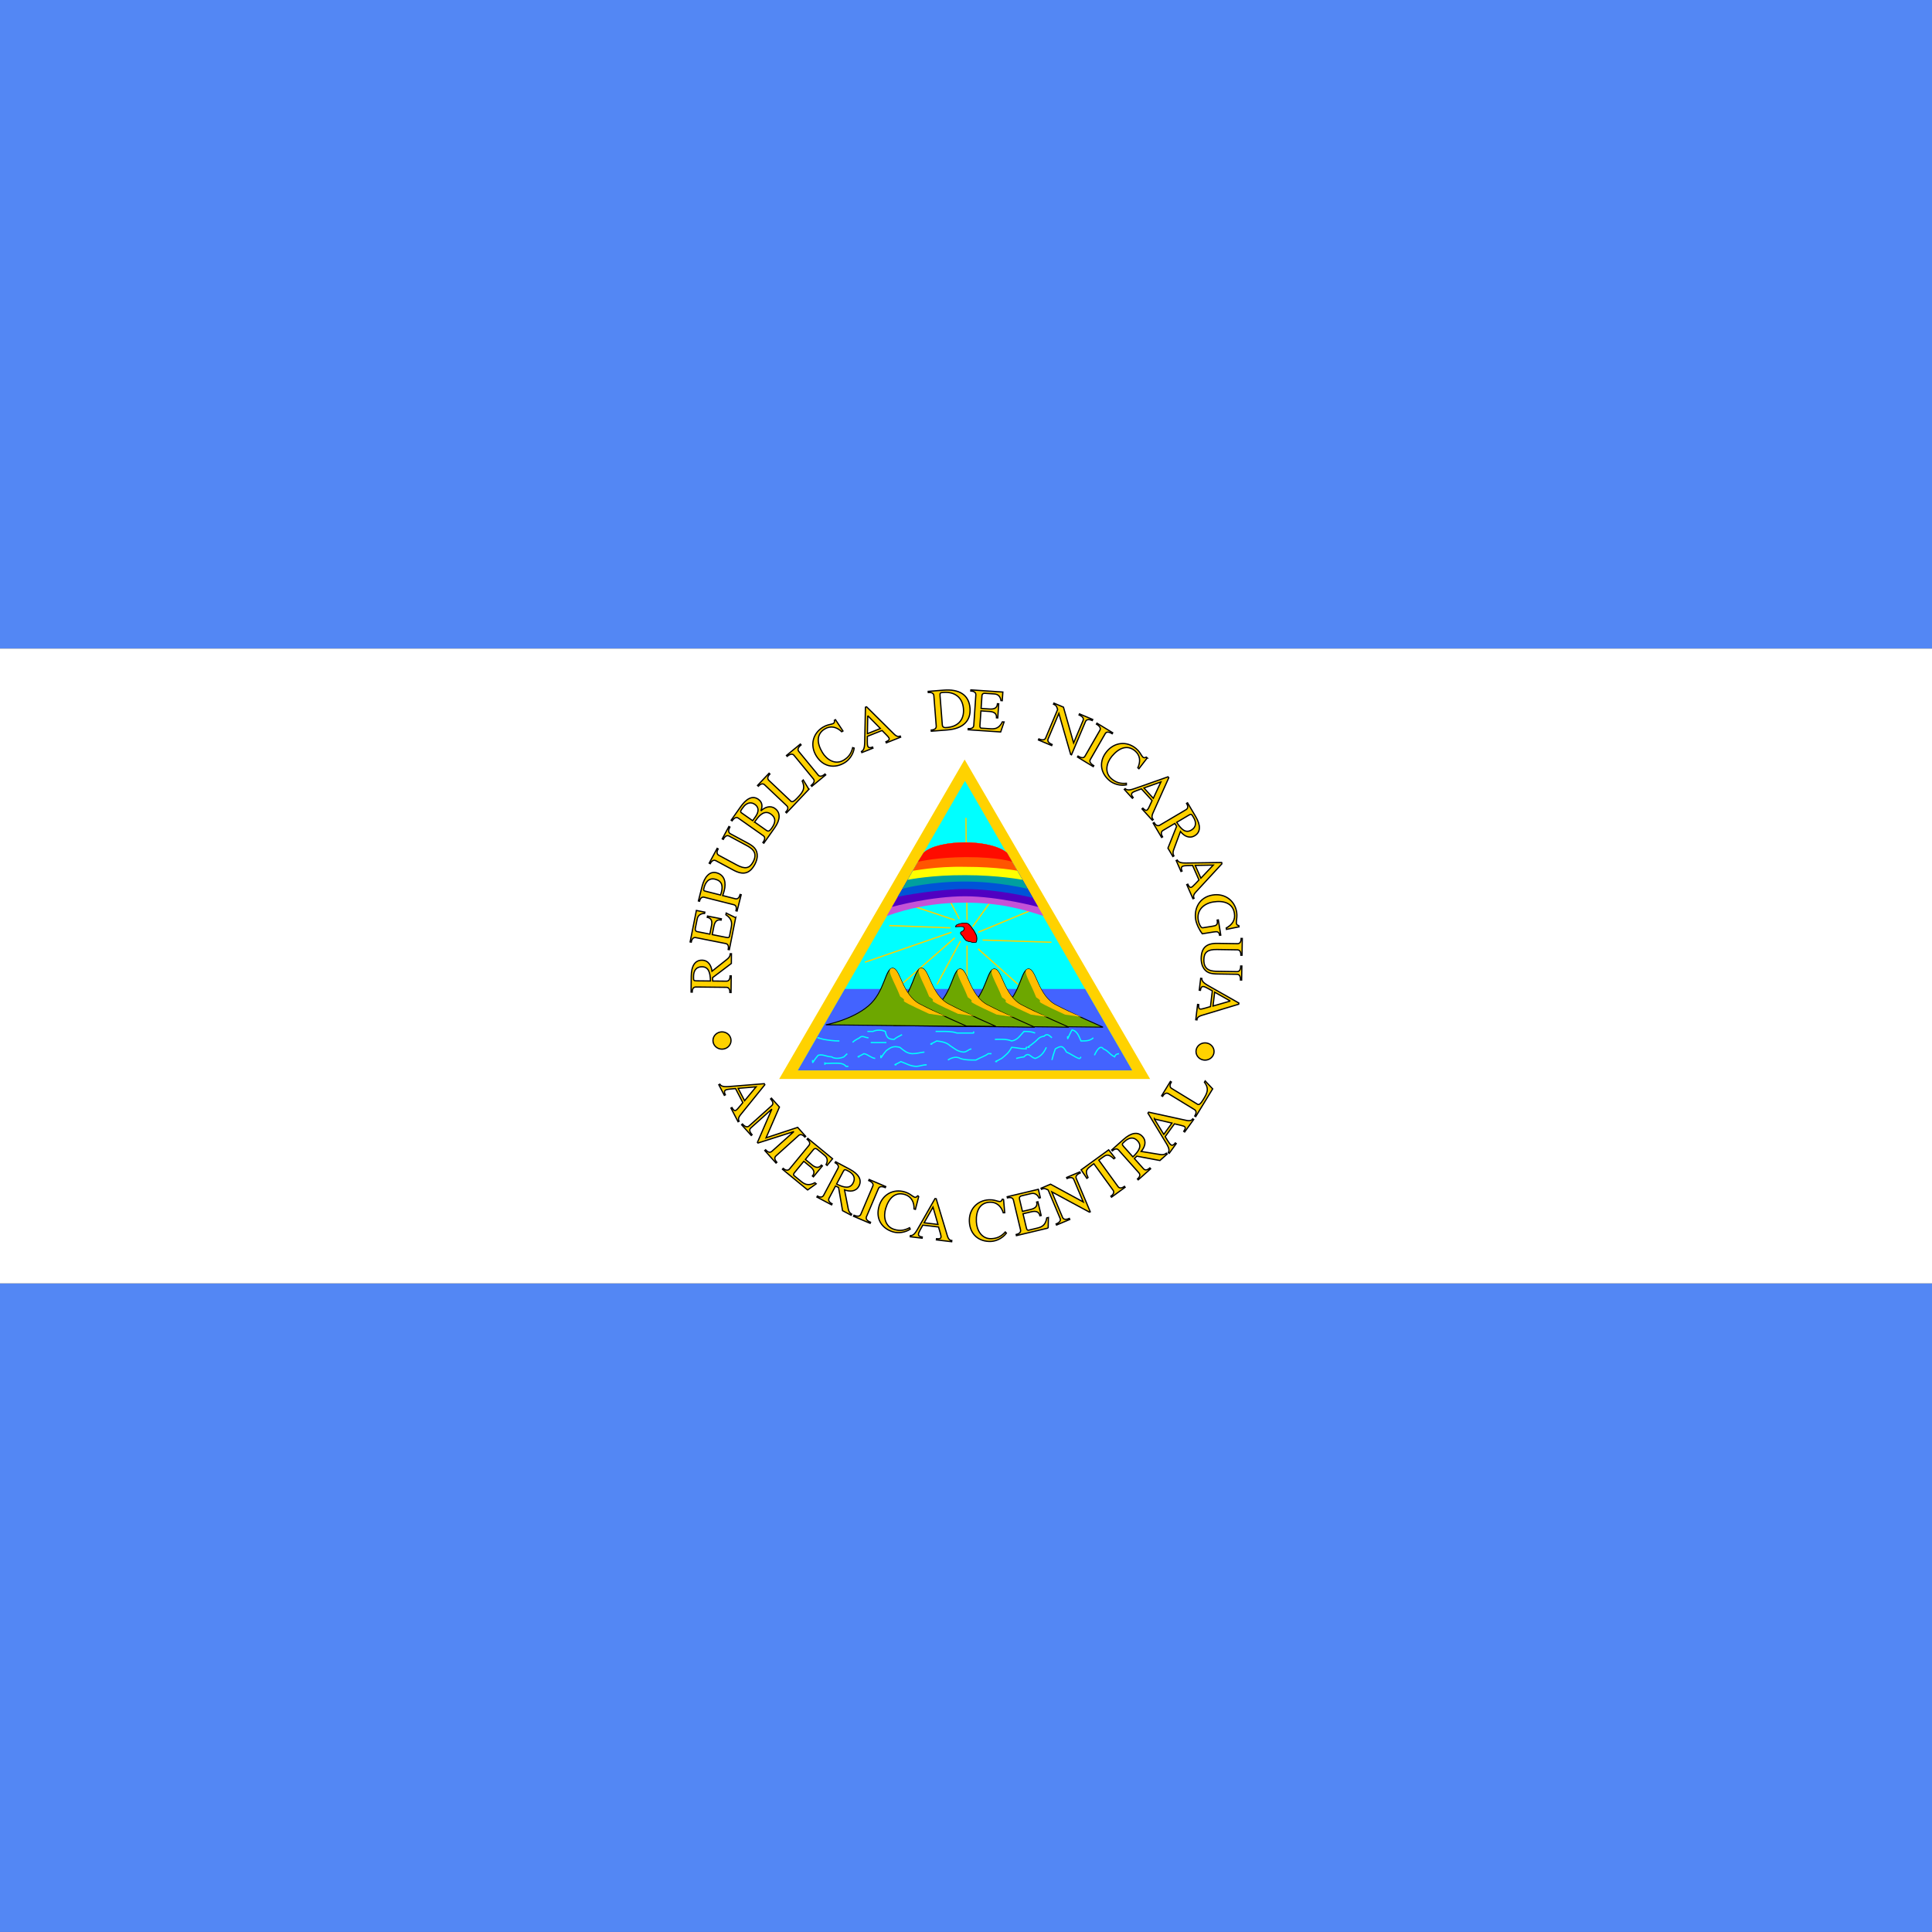 <svg xmlns="http://www.w3.org/2000/svg" height="512" width="512" version="1">
    <rect width="100%" height="100%" fill="#333333" stroke="none"/>
    <g clip-path="url(#a)">
        <path fill-rule="evenodd" fill="#5387f4" d="M-170 340.108h852.091v171.886h-852.091z"/>
        <path fill-rule="evenodd" fill="#5387f4" d="M-170 0h852.091v171.886h-852.091z"/>
        <path fill-rule="evenodd" fill="#fff" d="M-170 171.886h852.091v168.222h-852.091z"/>
        <g transform="matrix(.25 0 0 .25 146.483 104.655)">
            <g>
                <path d="M240.029 725.163l196.606-338.641 196.594 338.641h-393.2z" fill-rule="evenodd" fill="#ffd200"/>
                <path d="M259.851 716.038l177.17-306.859 177.16 306.859h-354.33z" fill-rule="evenodd" fill="#0ff"/>
                <g stroke="#ffd200" stroke-width="1pt" fill="none">
                    <path d="M439.181 556.66l-1.18-108.32"/>
                    <path d="M445.071 563.73l38.855-54.162"/>
                    <path d="M450.961 569.61l62.4-25.9"/>
                    <path d="M455.671 577.86l73.001 2.355"/>
                    <path d="M450.961 587.28l42.388 37.677"/>
                    <path d="M439.181 583.74v34.146"/>
                    <path d="M426.231 575.5l-55.339 48.275"/>
                    <path d="M432.121 579.03l-24.726 45.92"/>
                    <path d="M422.701 569.61l-91.84 31.791"/>
                    <path d="M421.521 564.9l-64.76-2.355"/>
                    <path d="M369.711 537.82l56.517 18.839"/>
                    <path d="M396.791 489.55l34.146 65.936"/>
                </g>
                <g fill-rule="evenodd">
                    <path d="M437.082 538.226c-35.433 0-61.25 6.505-83.044 14.145l5.54-9.579 5.53-9.595 5.54-9.596 5.54-9.578 5.53-9.595 5.54-9.579 6.13-9.769c8.26-7.257 25.98-10.652 43.69-10.652 17.72 0 35.44 3.586 44.3 10.826l5.54 9.595 5.53 9.579 5.54 9.595 5.54 9.578 5.53 9.596 5.54 9.595 5.53 9.579c-22.972-7.64-47.613-14.145-83.046-14.145z" fill="#c453d7"/>
                    <path d="M437.094 531.471c-35.548-.05-75.281 10.597-77.504 11.329l5.53-9.595 5.54-9.596 5.54-9.578 5.53-9.595 5.54-9.579 6.13-9.769c8.26-7.257 25.98-10.652 43.69-10.652 17.72 0 35.44 3.586 44.3 10.826l5.54 9.595 5.53 9.579 5.54 9.595 5.54 9.578 5.53 9.596 5.54 9.595s-42.083-11.329-77.516-11.329z" fill="#5000c1"/>
                    <path d="M437.081 523.803c-26.248-.109-68.686 7.141-71.68 8.504l5.246-8.713 5.54-9.578 5.53-9.595 5.54-9.579 6.13-9.769c8.26-7.257 25.98-10.652 43.69-10.652 17.72 0 35.44 3.586 44.3 10.826l5.54 9.595 5.53 9.579 5.54 9.595 5.54 9.578 5.53 9.596s-36.543-9.387-71.976-9.387z" fill="#0053d7"/>
                    <path d="M437.066 515.852c-34.802-.07-63.717 6.631-66.434 7.739l5.54-9.578 5.53-9.595 5.54-9.579 6.13-9.769c8.26-7.257 25.98-10.652 43.69-10.652 17.72 0 35.44 3.586 44.3 10.826l5.54 9.595 5.53 9.579 5.54 9.595 5.54 9.578s-31.013-7.739-66.446-7.739z" fill="#009f9f"/>
                    <path d="M437.081 509.087c-35.605-.123-57.963 4.465-60.894 4.931l5.53-9.595 5.54-9.579 6.13-9.769c8.26-7.257 25.98-10.652 43.69-10.652 17.72 0 35.44 3.586 44.3 10.826l5.54 9.595 5.53 9.579 5.54 9.595s-25.473-4.931-60.906-4.931z" fill="#ff0"/>
                    <path d="M436.776 500.247c-31.014-.671-53.786 4.25-55.07 4.167l5.54-9.579 6.13-9.769c8.26-7.257 25.98-10.652 43.69-10.652 17.72 0 35.44 3.586 44.3 10.826l5.54 9.595 5.53 9.579s-20.227-4.167-55.66-4.167z" fill="#f50"/>
                    <path d="M437.932 489.963c-31.129.257-47.247 4.34-50.707 4.891l6.13-9.769c8.26-7.257 25.98-10.652 43.69-10.652 17.72 0 35.44 3.586 44.3 10.826l5.54 9.595s-13.52-4.891-48.953-4.891z" fill="#ff0b00"/>
                </g>
                <path d="M259.851 716.038l49.83-86.311h254.67l49.83 86.311h-354.33z" fill-rule="evenodd" fill="#4363ff"/>
                <g fill-rule="evenodd">
                    <path d="M334.69 674.38s28.307-4.996 46.624-19.982c18.316-14.986 18.317-39.964 26.642-39.964 8.326 0 9.991 28.308 29.973 38.299 19.981 9.991 51.62 23.312 51.62 23.312l-154.86-1.665z" transform="matrix(.967 0 0 1 109.92 -5.828)" stroke="#000" fill="#6da700"/>
                    <path d="M543.059 656.892c-43.475-19.982-17.713-9.991-30.594-18.317-6.441-16.651-16.102-29.973-8.051-29.973s9.661 28.308 28.984 38.299c19.322 9.991 27.374 12.489 27.374 12.489l-17.713-2.498z" fill="#ffbd00"/>
                    <path d="M334.69 674.38s28.307-4.996 46.624-19.982c18.316-14.986 18.317-39.964 26.642-39.964 8.326 0 9.991 28.308 29.973 38.299 19.981 9.991 51.62 23.312 51.62 23.312l-154.86-1.665z" transform="matrix(.967 0 0 1 73.687 -5.828)" stroke="#000" fill="#6da700"/>
                    <path d="M506.826 656.892c-43.475-19.982-17.713-9.991-30.594-18.317-6.441-16.651-16.102-29.973-8.051-29.973s9.661 28.308 28.984 38.299c19.322 9.991 27.374 12.489 27.374 12.489l-17.713-2.498z" fill="#ffbd00"/>
                    <path d="M334.69 674.38s28.307-4.996 46.624-19.982c18.316-14.986 18.317-39.964 26.642-39.964 8.326 0 9.991 28.308 29.973 38.299 19.981 9.991 51.62 23.312 51.62 23.312l-154.86-1.665z" transform="matrix(.967 0 0 1 37.462 -5.829)" stroke="#000" fill="#6da700"/>
                    <path d="M470.601 656.891c-43.475-19.982-17.713-9.991-30.594-18.317-6.441-16.651-16.102-29.973-8.051-29.973s9.661 28.308 28.984 38.299c19.322 9.991 27.374 12.489 27.374 12.489l-17.713-2.498z" fill="#ffbd00"/>
                    <path d="M334.69 674.38s28.307-4.996 46.624-19.982c18.316-14.986 18.317-39.964 26.642-39.964 8.326 0 9.991 28.308 29.973 38.299 19.981 9.991 51.62 23.312 51.62 23.312l-154.86-1.665z" transform="matrix(.967 0 0 1 -3.598 -6.661)" stroke="#000" fill="#6da700"/>
                    <path d="M429.541 656.059c-43.475-19.982-17.713-9.991-30.594-18.317-6.441-16.651-16.102-29.973-8.051-29.973s9.661 28.308 28.984 38.299c19.322 9.991 27.374 12.489 27.374 12.489l-17.713-2.498z" fill="#ffbd00"/>
                    <path d="M334.69 674.38s28.307-4.996 46.624-19.982c18.316-14.986 18.317-39.964 26.642-39.964 8.326 0 9.991 28.308 29.973 38.299 19.981 9.991 51.62 23.312 51.62 23.312l-154.86-1.665z" stroke="#000" fill="#6da700" transform="matrix(.967 0 0 1 -34.192 -6.661)"/>
                    <path d="M398.947 656.059c-43.475-19.982-17.713-9.991-30.594-18.317-6.441-16.651-16.102-29.973-8.051-29.973s9.661 28.308 28.984 38.299c19.322 9.991 27.374 12.489 27.374 12.489l-17.713-2.498z" fill="#ffbd00"/>
                </g>
                <path d="M438.01 565.49c.409 0 .727-1.87 1.766-3.532 2.222-1.61 4.568-2.871 7.653-3.533 1.665-.832 5.08-.588 7.653-.588 3.611.324 3.837 1.865 5.888 4.121.902 1.837 3.038 4.389 4.121 7.064 1.172 1.42 2.107 3.626 2.943 5.299.855 1.804 1.765 4.526 2.944 7.064.605 2.824 1.177 5.028 1.177 8.242 0 3.352-.554 4.78-1.177 7.065-1.794.598-5.29.888-7.065 0-1.9-1.7-5.162-.617-6.475-2.355-3.386-.474-4.208-4.459-5.888-6.475-1.175-1.729-1.156-3.032-2.355-4.71-1.857-1.327-2.108-2.945-2.943-5.299.736-2.517 2.015-3.068 4.121-4.121 1.127-1.644 1.766-2.304 1.766-5.298-.424-3.334-1.625-2.982-4.71-3.533-3.814 0-5.77.393-9.419.589z" fill-rule="evenodd" transform="matrix(.672 0 0 .522 132.301 268.72)" stroke="#000" stroke-width="1pt" fill="#f00"/>
                <g stroke="#0ff" stroke-width="1pt" fill="none">
                    <path d="M281.361 681.483h1.185c-3.2 0-1.572-.11 4.743 1.683 5.472.925 10.619 1.685 16.599 1.685"/>
                    <path d="M275.429 706.736v-1.683c0 5.277-.309 2.033 5.928-5.051 5.299-1.31 7.798 1.344 14.228 1.683 3.412 2.422 9.593 1.633 13.043 0l3.557-3.368"/>
                    <path d="M288.47 710.111v-1.683c.789.448 5.292 0 8.3 0 6.205 0 10.993-.428 14.228 3.368h2.371"/>
                    <path d="M333.523 674.747h5.928c3.775-1.787 9.268-1.786 13.043 0 1.494 6.974 3.413 8.265 9.486 8.418 1.988-2.118 6.088-3.612 8.3-5.051"/>
                    <path d="M337.078 686.531h16.6"/>
                    <path d="M347.752 701.689v-1.683c0 5.277-.308 2.033 5.929-5.052 4.723-3.295 7.21-5.147 14.228-3.368 5.048 3.831 6.837 6.057 13.043 6.735 5.64 0 8.121-1.288 13.042-1.683"/>
                    <path d="M363.169 710.111h1.185c-3.314 0-1.552.209 4.743-3.368 5.895 2.094 9.874 4.938 16.599 5.052 3.851-.275 6.621-1.685 10.671-1.685"/>
                    <path d="M405.856 674.747h5.928c5.801 0 11.46-.14 16.599 1.683h16.599c1.581 0 1.185.562 1.185-1.683"/>
                    <path d="M401.113 688.218h1.185c-3.314 0-1.552.209 4.743-3.366 4.981.543 10.598 1.552 14.228 5.051 5.208 3.242 7.264 6.029 14.229 6.735 3.973-.297 4.245-2.504 8.3-3.368"/>
                    <path d="M418.897 705.049c1.86-1.32 8.095-4.695 13.043-1.685 5.14 1.825 10.798 1.685 16.599 1.685 3.691-2.247 9.934-4.154 13.043-6.735h3.557"/>
                    <path d="M468.693 683.17c2.385 0 12.541-.798 17.785 1.685 6.416-1.098 8.677-5.544 13.043-10.103 4.377 0 8.07.147 11.856 1.683"/>
                    <path d="M491.219 703.376c.096-.017 4.739-1.321 8.3-1.683 5.344-5.691 6.272.12 11.856 1.683 6.194-1.989 9.316-6.321 11.857-11.786"/>
                    <path d="M504.26 691.578h1.185c-3.49 0-1.524.289 4.743-5.051 4.171-2.962 4.664-5.959 10.671-6.735 3.317-3.532 5.773-.436 8.3 1.685"/>
                    <path d="M529.163 705.049c.198-1.337 2.351-8.607 3.557-11.786 5.286-3.003 7.813-4.373 11.857 3.368 4.3 1.665 8.337 4.992 13.042 6.734 1.745 0 .906.398 2.371-1.683"/>
                    <path d="M545.759 681.483v-1.685c0 5.278-.247 2.124 4.743-6.734 5.495 1.429 6.94 6.152 9.485 11.786 5.891 0 9.765-.203 13.043-3.368"/>
                    <path d="M574.216 700.001c.72-1.493 5.453-12.462 9.486-6.735 5.263 2.038 6.086 5.438 11.856 8.418 1.009-2.507 2.118-2.994 4.743-3.368"/>
                    <path d="M469.881 706.736h1.186c-3.314 0-1.553.209 4.742-3.368 4.929-4.041 7.373-5.686 10.671-11.786 5.506.28 9.73 1.685 15.414 1.685 0-2.245-.396-1.685 1.185-1.685"/>
                    <path d="M318.116 686.531c0-1.165 3.236-2.986 7.113-5.051 2.826-3.01 5.169-.18 9.486 0"/>
                    <path d="M324.037 701.689h1.185c-3.314 0-1.552.209 4.743-3.368 4.548.904 6.593 4.117 11.856 5.051"/>
                </g>
            </g>
            <path d="M704.686 581.383c-11.711-.183-17.16 4.468-17.342 16.115-.042 2.688.608 6.154 1.536 8.217 3.342 7.285 8.964 8.013 16.195 8.126l20.158.315c1.856.029 3.889 1.021 3.809 6.076l1.216.019.232-14.846-1.216-.019c-.079 5.055-2.142 5.983-3.998 5.954l-20.158-.315c-6.079-.095-15.101-.3-14.914-12.267.125-7.999 3.949-11.012 13.932-10.855l21.501.336c1.856.029 3.889 1.021 3.815 5.692l1.216.019.278-17.79-1.216-.019c-.073 4.671-2.136 5.599-3.992 5.57l-21.053-.329z" stroke="#000" stroke-width="1pt" fill="#ffd200"/>
            <path d="M727.469 563.852l-.212-1.327c-4.929-.833-1.04-6.509-2.271-14.22-2.009-12.577-12.815-20.183-25.392-18.175-14.852 2.372-19.81 15.154-18.094 25.898.828 5.182 4.36 11.877 7.031 15.209l12.008-1.918c3.602-.575 5.675-.582 6.394 3.516l1.201-.192-2.574-16.116-1.201.192c.838 5.245-1.197 5.895-4.8 6.47l-9.417 1.504c-1.833.293-2.212.353-3.389-1.338-1.354-1.987-2.157-4.581-2.531-6.919-1.696-10.617 6.294-17.402 16.027-18.957 11.06-1.766 20.634 1.371 22.31 11.862 1.191 7.457-2.314 12.295-8.629 15.766l.232 1.454 13.307-2.709z" stroke="#000" stroke-width="1pt" fill="#ffd200"/>
            <path d="M630.183 384.821l-1.032-.861c-4.944 2.626-4.037-3.453-10.767-9.073-9.875-8.244-22.832-6.806-30.994 2.971-8.983 10.759-6.789 23.012 2.791 31.01 4.716 3.938 11.827 5.706 17.901 4.523l-.015-1.68c-6.179.511-10.783-.665-15.598-4.685-8.057-6.727-5.45-17.139.292-24.017 7.383-8.843 16.326-12.465 24.433-5.698 5.601 4.676 6.111 11.355 3.024 17.948l1.179.984 8.787-11.423z" stroke="#000" stroke-width="1pt" fill="#ffd200"/>
            <path d="M511.41 334.07c0-1.856.96-3.904 6.272-3.904v-1.216h-19.072v1.216c5.312 0 6.272 2.048 6.272 3.904v32.128c0 1.856-.96 3.904-6.272 3.904v1.216h19.072v-1.216c-5.312 0-6.272-2.048-6.272-3.904v-32.128z" transform="matrix(.873 .532 -.488 .848 302.18 -196.24)" stroke="#000" stroke-width="1pt" fill="#ffd200"/>
            <path d="M564.698 346.357c.72-1.711 2.4-3.226 7.236-1.189l.472-1.121-14.039-5.91-.472 1.121c4.837 2.036 4.927 4.296 4.207 6.007l-9.958 23.653-10.765-37.933-10.087-4.246-.472 1.121c2.865 1.276 3.173 2.03 4.132 4.864l.224.789-12.615 29.965c-.72 1.711-2.4 3.226-7.236 1.189l-.472 1.121 14.039 5.91.472-1.121c-4.837-2.036-4.927-4.296-4.207-6.007l11.349-26.957 12.507 43.527.885.372 14.8-35.156z" stroke="#000" stroke-width="1pt" fill="#ffd200"/>
            <path d="M474.834 357.286l3.608-10.595-1.788-.122c-3.936 7.879-8.794 7.612-13.902 7.264l-8.428-.574c-1.277-.087-1.569-1.454-1.491-2.603l1.07-15.708 9.003.613c4.278.291 7.835 1.752 7.496 6.733l1.341.091 1.018-14.941-1.341-.091c-.339 4.98-4.057 5.882-8.335 5.591l-9.003-.613.935-13.728c.109-1.596 1.383-2.408 2.979-2.299l10.28.7c4.47.304 6.368 3.513 6.836 7.009l1.405.096.622-9.131-33.905-2.309-.083 1.213c4.661.317 5.48 2.426 5.354 4.278l-2.183 32.054c-.126 1.852-1.223 3.83-5.884 3.512l-.083 1.213 34.48 2.348z" stroke="#000" stroke-width="1pt" fill="#ffd200"/>
            <path d="M299.691 344.248l-1.149.697c.88 5.528-4.576 2.698-12.075 7.243-11.002 6.667-13.843 19.39-7.242 30.282 7.264 11.987 19.566 13.886 30.239 7.418 5.254-3.184 9.234-9.337 10.085-15.466l-1.594-.531c-1.521 6.011-4.127 9.984-9.491 13.235-8.976 5.44-17.981-.404-22.624-8.066-5.97-9.852-6.496-19.487 2.535-24.96 6.24-3.781 12.723-2.098 17.959 2.961l1.314-.796-7.956-12.017z" stroke="#000" stroke-width="1pt" fill="#ffd200"/>
            <path d="M260.884 378.034c-1.178-1.434-1.737-3.626 2.367-6.998l-.772-.939-14.735 12.109.772.939c4.104-3.373 6.146-2.4 7.324-.966l20.398 24.822c1.178 1.434 1.737 3.626-2.367 6.998l.772.939 14.735-12.109-.772-.939c-4.104 3.373-6.146 2.4-7.324.966l-20.398-24.822z" stroke="#000" stroke-width="1pt" fill="#ffd200"/>
            <path d="M271.516 418.068l-5.978-9.885-1.1 1.162c3.95 8.583-.15 12.545-5.736 18.449-2.727 2.882-4.91 4.165-6.212 2.934l-23.338-22.08c-1.348-1.276-2.176-3.38 1.035-6.774l-.883-.836-12.228 12.924.883.836c3.211-3.394 5.358-2.684 6.707-1.408l23.338 22.08c1.348 1.276 2.176 3.38-1.035 6.774l.883.836 23.663-25.012z" stroke="#000" stroke-width="1pt" fill="#ffd200"/>
            <path d="M191.566 503.776c10.316 5.545 17.294 3.919 22.809-6.341 1.273-2.368 2.289-5.745 2.413-8.003.38-8.006-4.278-11.237-10.648-14.661l-17.757-9.545c-1.635-.879-2.984-2.694-.59-7.147l-1.071-.576-7.03 13.078 1.071.576c2.394-4.453 4.652-4.329 6.287-3.451l17.757 9.545c5.355 2.879 13.273 7.208 7.607 17.749-3.788 7.046-8.568 7.965-17.362 3.237l-18.941-10.181c-1.635-.879-2.984-2.694-.772-6.809l-1.071-.576-8.424 15.671 1.071.576c2.212-4.115 4.47-3.991 6.105-3.112l18.546 9.969z" stroke="#000" stroke-width="1pt" fill="#ffd200"/>
            <path d="M193.916 554.2l-10.048-4.932-.349 1.758c7.312 4.91 6.427 9.694 5.43 14.715l-1.646 8.286c-.249 1.255-1.642 1.37-2.772 1.146l-15.442-3.067 1.758-8.851c.835-4.206 2.739-7.547 7.635-6.575l.262-1.318-14.689-2.917-.262 1.318c4.896.972 5.316 4.775 4.48 8.981l-1.758 8.851-13.496-2.68c-1.569-.312-2.211-1.679-1.9-3.248l2.007-10.107c.873-4.394 4.297-5.867 7.824-5.885l.274-1.381-8.977-1.783-6.62 33.333 1.193.237c.91-4.582 3.106-5.125 4.926-4.764l31.512 6.258c1.82.362 3.642 1.702 2.732 6.285l1.193.237 6.732-33.898z" stroke="#000" stroke-width="1pt" fill="#ffd200"/>
            <path d="M183.944 627.977c1.856.02 3.894 1.001 3.846 5.481l1.216.013.187-17.599-1.216-.013c-.05 4.672-2.108 5.61-3.964 5.59l-14.463-.154-.09-3.585 19.873-15.022.109-10.303-1.216-.013c-.223 2.878-1.518 4.336-3.648 6.042l-15.754 12.505c-.768-6.024-3.845-11.625-10.628-11.697-7.488-.08-11.267 6.281-11.38 16.904l-.179 16.895 1.216.013c.048-4.48 2.106-5.418 3.962-5.398l32.126.341zm-31.737-6.865c-3.008-.032-3.002-.608-2.958-4.768.061-5.76 2.605-10.213 8.94-10.146 6.912.073 8.771 5.789 8.992 15.072l-14.975-.159z" stroke="#000" stroke-width="1pt" fill="#ffd200"/>
            <path d="M191.814 540.397c1.799.455 3.549 1.888 2.404 6.417l1.179.298 4.362-17.249-1.179-.298c-1.146 4.529-3.366 4.958-5.166 4.503l-13.278-3.358c.641-1.752 1.22-3.52 1.675-5.32 2.009-7.942.821-16.56-8.361-18.883-7.322-1.852-12.679 4.715-15.096 14.27l-3.954 15.636 1.179.298c1.067-4.219 3.288-4.648 5.087-4.193l31.147 7.877zm-29.361-14.159c-2.544-.643-2.823-.846-2.164-3.452 1.506-5.956 4.936-11.163 11.947-9.389 7.197 1.82 8.254 7.039 6.559 13.74-.251.993-.642 2.016-.955 2.993l-15.388-3.892z" stroke="#000" stroke-width="1pt" fill="#ffd200"/>
            <path d="M223.126 467.222c1.518 1.068 2.64 3.032-.345 7.271l.994.7 11.606-16.484c5.784-8.216 6.371-15.943.092-20.364-5.024-3.537-10.782-1.251-14.84 2.623 1.895-4.693 1.708-9.208-2.688-12.302-6.698-4.716-13.265.053-18.939 8.112l-9.874 14.025.994.7c2.984-4.239 5.212-3.845 6.729-2.776l26.27 18.495zm-9.116-14.401l1.842-2.617c3.463-4.919 8.999-10.336 15.226-5.952 6.123 4.311 4.908 9.482 1.077 14.925-2.69 3.82-3.963 3.628-5.795 2.339l-12.35-8.695zm-2.093-1.474l-11.879-8.363c-1.832-1.29-.548-2.89 3.156-7.484 3.259-3.184 7.173-4.186 11.151-1.386 4.239 2.984 4.315 7.656.594 12.942l-3.021 4.291z" stroke="#000" stroke-width="1pt" fill="#ffd200"/>
            <path d="M418.26 355.161c17.1-1.336 25.085-10.049 24.073-23.002-1.122-14.356-11.55-20.474-27.885-19.198l-16.462 1.287.095 1.212c4.658-.364 5.774 1.603 5.919 3.453l2.503 32.03c.145 1.85-.653 3.967-5.311 4.331l.095 1.212 16.972-1.326zm-7.712-36.245c-.239-3.063.32-3.299 3.383-3.538 11.804-.923 20.475 4.884 21.452 17.389.928 11.868-6.053 19.475-19.114 19.918-1.409.046-3.123-.526-3.307-2.887l-2.414-30.882z" stroke="#000" stroke-width="1pt" fill="#ffd200"/>
            <path d="M643.619 456.026c-1.597.945-3.849 1.161-6.13-2.695l-1.047.619 8.96 15.148 1.047-.619c-2.379-4.021-1.105-5.89.493-6.835l12.449-7.364 1.935 3.02-9.212 23.146 5.246 8.869 1.047-.619c-1.301-2.577-.949-4.495-.011-7.058l6.99-18.857c3.779 4.754 9.313 7.95 15.152 4.497 6.445-3.812 6.382-11.21.973-20.355l-8.602-14.543-1.047.619c2.281 3.856 1.007 5.725-.591 6.67l-27.653 16.356zm30.701-10.575c2.589-1.531 2.882-1.036 5 2.545 2.932 4.958 3.065 10.084-2.389 13.31-5.949 3.519-10.502-.406-15.501-8.231l12.89-7.624z" stroke="#000" stroke-width="1pt" fill="#ffd200"/>
            <path d="M653.037 405.782l-.861-.947-31.567 11.133c-6.359 2.233-10.936 4.144-13.841 1.423l-.9.818 8.523 9.378.9-.818c-1.463-1.61-2.501-3.608-.938-5.028 1.752-1.593 7.306-3.094 9.666-4.114l11.277 12.409-2.476 5.364c-2.58 5.631-3.436 6.496-7.285 2.642l-.9.818 10.976 12.077.9-.818c-2.553-2.523-.615-6.1.552-8.718l15.973-35.618zm-8.37 4.493l-8.032 17.331-9.943-10.941 17.975-6.39z" stroke="#000" stroke-width="1pt" fill="#ffd200"/>
            <path d="M709.547 496.833l-.514-1.172-33.468.497c-6.739.091-11.686.445-13.573-3.06l-1.114.489 5.091 11.604 1.114-.489c-.874-1.993-1.221-4.217.713-5.065 2.168-.951 7.911-.606 10.473-.821l6.737 15.355-4.056 4.296c-4.239 4.516-5.327 5.063-7.747.184l-1.114.489 6.557 14.945 1.114-.489c-1.616-3.205 1.361-5.978 3.301-8.088l26.487-28.674zm-9.365 1.593l-13.134 13.87-5.94-13.538 19.074-.332z" stroke="#000" stroke-width="1pt" fill="#ffd200"/>
            <path d="M727.149 645.89l.151-1.271-29.106-16.531c-5.856-3.336-10.3-5.538-10.151-9.516l-1.208-.143-1.491 12.584 1.208.143c.256-2.161 1.084-4.254 3.181-4.006 2.352.279 7.127 3.487 9.445 4.599l-1.973 16.652-5.673 1.648c-5.943 1.745-7.158 1.666-6.772-3.767l-1.208-.143-1.92 16.207 1.208.143c.231-3.582 4.202-4.465 6.944-5.3l37.365-11.299zm-8.881-3.372l-18.351 5.302 1.739-14.681 16.612 9.379z" stroke="#000" stroke-width="1pt" fill="#ffd200"/>
            <path d="M332.643 330.605l-1.19.472-.689 33.465c-.147 6.738.03 11.694-3.539 13.456l.449 1.13 11.777-4.677-.449-1.13c-2.022.803-4.257 1.071-5.037-.892-.874-2.201-.325-7.928-.449-10.495l15.584-6.189 4.149 4.206c4.363 4.396 4.871 5.503-.091 7.749l.449 1.13 15.168-6.023-.449-1.13c-3.26 1.501-5.926-1.572-7.966-3.585l-27.718-27.487zm1.26 9.416l13.396 13.617-13.74 5.456.345-19.074z" stroke="#000" stroke-width="1pt" fill="#ffd200"/>
            <path d="M699.547 735.633l-7.9-8.429-.835 1.365c5.645 7.575 2.457 12.303-1.781 19.238-2.07 3.386-3.938 5.094-5.468 4.159l-27.414-16.753c-1.584-.968-2.83-2.854-.394-6.842l-1.038-.634-9.278 15.182 1.037.634c2.437-3.986 4.685-3.737 6.269-2.769l27.414 16.753c1.584.968 2.831 2.855.395 6.841l1.037.635 17.956-29.38z" stroke="#000" stroke-width="1pt" fill="#ffd200"/>
            <path d="M578.871 811.163l3.728-2.707c3.625-2.632 6.102-4.668 12.167 1.289l1.243-.902-6.703-8.579-29.209 21.209 6.082 9.029 1.243-.902c-.803-1.869-1.822-3.817-1.712-5.953-.078-3.265 4.15-5.939 7.878-8.647l20.305 27.965c1.091 1.502 1.517 3.723-2.263 6.468l.714.984 14.397-10.454-.714-.984c-3.78 2.745-5.761 1.651-6.851.15l-20.305-27.965z" stroke="#000" stroke-width="1pt" fill="#ffd200"/>
            <path d="M555.002 830.755c-.719-1.711-.627-3.97 4.21-6.004l-.471-1.121-14.042 5.901.471 1.122c4.838-2.034 6.517-.518 7.235 1.193l9.944 23.659-34.642-18.833-10.089 4.24.472 1.121c2.915-1.156 3.67-.849 6.367.448l.719.392 12.597 29.973c.719 1.71.627 3.97-4.21 6.004l.471 1.121 14.043-5.901-.472-1.121c-4.838 2.034-6.517.517-7.235-1.193l-11.333-26.964 39.86 21.5.885-.372-14.778-35.165z" stroke="#000" stroke-width="1pt" fill="#ffd200"/>
            <path d="M525.154 883.158l.289-11.189-1.743.417c-1.411 8.693-6.127 9.886-11.107 11.074l-8.217 1.962c-1.245.298-1.931-.92-2.199-2.04l-3.657-15.314 8.777-2.096c4.171-.996 8.002-.661 9.161 4.194l1.307-.311-3.479-14.566-1.307.311c1.16 4.856-2.121 6.823-6.292 7.82l-8.777 2.095-3.196-13.383c-.372-1.557.602-2.711 2.159-3.082l10.022-2.394c4.358-1.041 7.125 1.457 8.613 4.654l1.369-.327-2.126-8.901-33.054 7.894.283 1.183c4.544-1.085 5.953.683 6.384 2.489l7.464 31.25c.43 1.805-.028 4.02-4.572 5.105l.283 1.182 33.615-8.028z" stroke="#000" stroke-width="1pt" fill="#ffd200"/>
            <path d="M477.871 852.561l-1.343.063c-1.868 5.276-5.308.182-14.068.589-12.85.598-21.427 10.414-20.835 23.136.65 14.001 10.547 21.55 23.014 20.97 6.138-.285 12.574-3.788 16.251-8.764l-1.147-1.228c-4.209 4.552-8.398 6.797-14.662 7.088-10.485.488-15.6-8.948-16.016-17.899-.535-11.508 3.608-20.222 14.157-20.711 7.288-.339 12.178 4.239 14.359 11.185l1.534-.071-1.244-14.358z" stroke="#000" stroke-width="1pt" fill="#ffd200"/>
            <path d="M388.046 849.397l-1.286-.387c-3.515 4.356-5.069-1.59-13.465-4.115-12.319-3.704-23.67 2.707-27.337 14.904-4.035 13.422 2.793 23.829 14.745 27.422 5.883 1.769 13.117.603 18.238-2.87l-.674-1.539c-5.482 2.897-10.178 3.623-16.184 1.817-10.052-3.022-11.743-13.623-9.163-22.203 3.317-11.031 10.12-17.875 20.232-14.834 6.988 2.101 10.079 8.043 9.829 15.319l1.471.442 3.595-13.955z" stroke="#000" stroke-width="1pt" fill="#ffd200"/>
            <path d="M345.207 841.417c.726-1.708 2.411-3.218 7.299-1.14l.476-1.118-17.552-7.462-.476 1.12c4.889 2.078 4.971 4.338 4.245 6.046l-12.57 29.567c-.726 1.708-2.411 3.218-7.299 1.14l-.476 1.118 17.552 7.462.475-1.119c-4.888-2.078-4.971-4.339-4.245-6.047l12.57-29.567z" stroke="#000" stroke-width="1pt" fill="#ffd200"/>
            <path d="M270.177 842.78l9.096-6.523-1.383-1.139c-7.784 4.123-11.581 1.081-15.535-2.172l-6.524-5.367c-.988-.813-.431-2.095.301-2.985l10.001-12.158 6.969 5.733c3.312 2.724 5.357 5.98 2.185 9.836l1.038.855 9.514-11.566-1.039-.854c-3.171 3.855-6.721 2.427-10.031-.297l-6.97-5.733 8.742-10.626c1.017-1.236 2.525-1.155 3.76-.138l7.958 6.546c3.46 2.846 3.139 6.56 1.487 9.676l1.087.894 5.814-7.068-26.244-21.59-.773.94c3.608 2.968 3.048 5.159 1.869 6.592l-20.41 24.811c-1.179 1.433-3.222 2.406-6.83-.562l-.773.938 26.689 21.956z" stroke="#000" stroke-width="1pt" fill="#ffd200"/>
            <path d="M260.553 785.149c1.381-1.24 3.547-1.893 6.667 1.584l.905-.812-8.505-9.48-33.502 11.057 14.182-32.588-8.462-9.432-.905.812c3.419 3.81 2.536 5.893 1.154 7.133l-23.913 21.455c-1.381 1.24-3.546 1.892-7.051-2.013l-.905.812 10.172 11.337.905-.811c-3.504-3.907-2.622-5.989-1.241-7.229l22.198-19.918-15.281 35.294.598.666 38.047-12.125-23.294 20.9c-1.381 1.24-3.547 1.893-6.667-1.584l-.905.812 11.882 13.242.905-.812c-3.12-3.477-2.236-5.56-.856-6.799l23.871-21.504z" stroke="#000" stroke-width="1pt" fill="#ffd200"/>
            <path d="M287.214 848.329c-.87 1.64-2.678 2.999-6.635.899l-.571 1.074 15.548 8.248.57-1.074c-4.127-2.19-4.015-4.449-3.145-6.089l6.779-12.777 3.225 1.566 4.217 24.553 9.102 4.829.571-1.074c-2.454-1.519-3.155-3.339-3.691-6.015l-3.876-19.734c5.704 2.084 12.093 1.924 15.273-4.068 3.509-6.615-.405-12.893-9.79-17.873l-14.926-7.919-.57 1.074c3.957 2.1 3.846 4.359 2.976 5.999l-15.058 28.38zm20.675-25.038c1.409-2.658 1.918-2.388 5.593-.438 5.088 2.699 7.876 7.004 4.906 12.601-3.24 6.106-9.171 5.132-17.519 1.065l7.02-13.229z" stroke="#000" stroke-width="1pt" fill="#ffd200"/>
            <path d="M406.47 852.102l-1.271-.152-16.559 29.089c-3.341 5.853-5.548 10.295-9.526 10.142l-.144 1.208 12.583 1.503.144-1.208c-2.161-.258-4.253-1.088-4.003-3.185.281-2.351 3.494-7.124 4.608-9.44l16.65 1.989 1.643 5.674c1.739 5.945 1.658 7.16-3.774 6.769l-.144 1.207 16.205 1.936.144-1.208c-3.581-.234-4.46-4.207-5.293-6.949l-11.26-37.36zm-3.381 8.878l5.285 18.356-14.68-1.754 9.395-16.602z" stroke="#000" stroke-width="1pt" fill="#ffd200"/>
            <path d="M224.807 731.276l-.59-1.136-33.364 2.704c-6.719.535-11.631 1.214-13.745-2.159l-1.079.561 5.845 11.243 1.08-.561c-1.004-1.931-1.497-4.127.377-5.102 2.101-1.092 7.854-1.126 10.396-1.51l7.735 14.878-3.764 4.553c-3.931 4.786-4.981 5.403-7.717.695l-1.078.561 7.528 14.48 1.079-.561c-1.824-3.092.962-6.055 2.759-8.287l24.527-30.348zm-9.24 2.207l-12.191 14.706-6.82-13.116 19.011-1.589z" stroke="#000" stroke-width="1pt" fill="#ffd200"/>
            <path d="M621.305 824.605c1.235 1.386 1.881 3.554-1.465 6.534l.809.908 13.141-11.708-.809-.908c-3.488 3.108-5.568 2.217-6.802.832l-9.622-10.799 2.591-2.48 24.486 4.585 7.693-6.854-.809-.908c-2.279 1.772-4.229 1.796-6.924 1.368l-19.849-3.231c3.939-4.622 6.009-10.668 1.497-15.733-4.981-5.591-12.229-4.105-20.162 2.962l-12.615 11.239.809.908c3.345-2.98 5.423-2.089 6.658-.704l21.372 23.988zm-16.285-28.092c-2.001-2.246-1.57-2.629 1.535-5.396 4.301-3.832 9.306-4.948 13.521-.218 4.598 5.161 1.621 10.384-5.094 16.796l-9.962-11.182z" stroke="#000" stroke-width="1pt" fill="#ffd200"/>
            <path d="M631.662 760.315l-.75 1.037 17.378 28.607c3.492 5.765 6.301 9.852 4.235 13.255l.986.713 7.427-10.268-.985-.712c-1.276 1.763-3.018 3.188-4.728 1.95-1.919-1.387-4.529-6.515-6.011-8.615l9.828-13.585 5.758 1.322c6.041 1.369 7.064 2.029 4.083 6.587l.984.713 9.567-13.222-.986-.713c-1.945 3.016-5.844 1.854-8.645 1.249l-38.124-8.313zm6.116 7.268l18.612 4.302-8.666 11.978-9.945-16.28z" stroke="#000" stroke-width="1pt" fill="#ffd200"/>
            <ellipse fill="#ffd200" transform="translate(2.498 8.326)" fill-rule="evenodd" cx="176.92" rx="9.575" cy="676.04" ry="9.158" stroke="#000" stroke-width="1pt"/>
            <ellipse fill="#ffd200" transform="translate(514.53 19.982)" fill-rule="evenodd" cx="176.92" rx="9.575" cy="676.04" ry="9.158" stroke="#000" stroke-width="1pt"/>
        </g>
    </g>
</svg>
